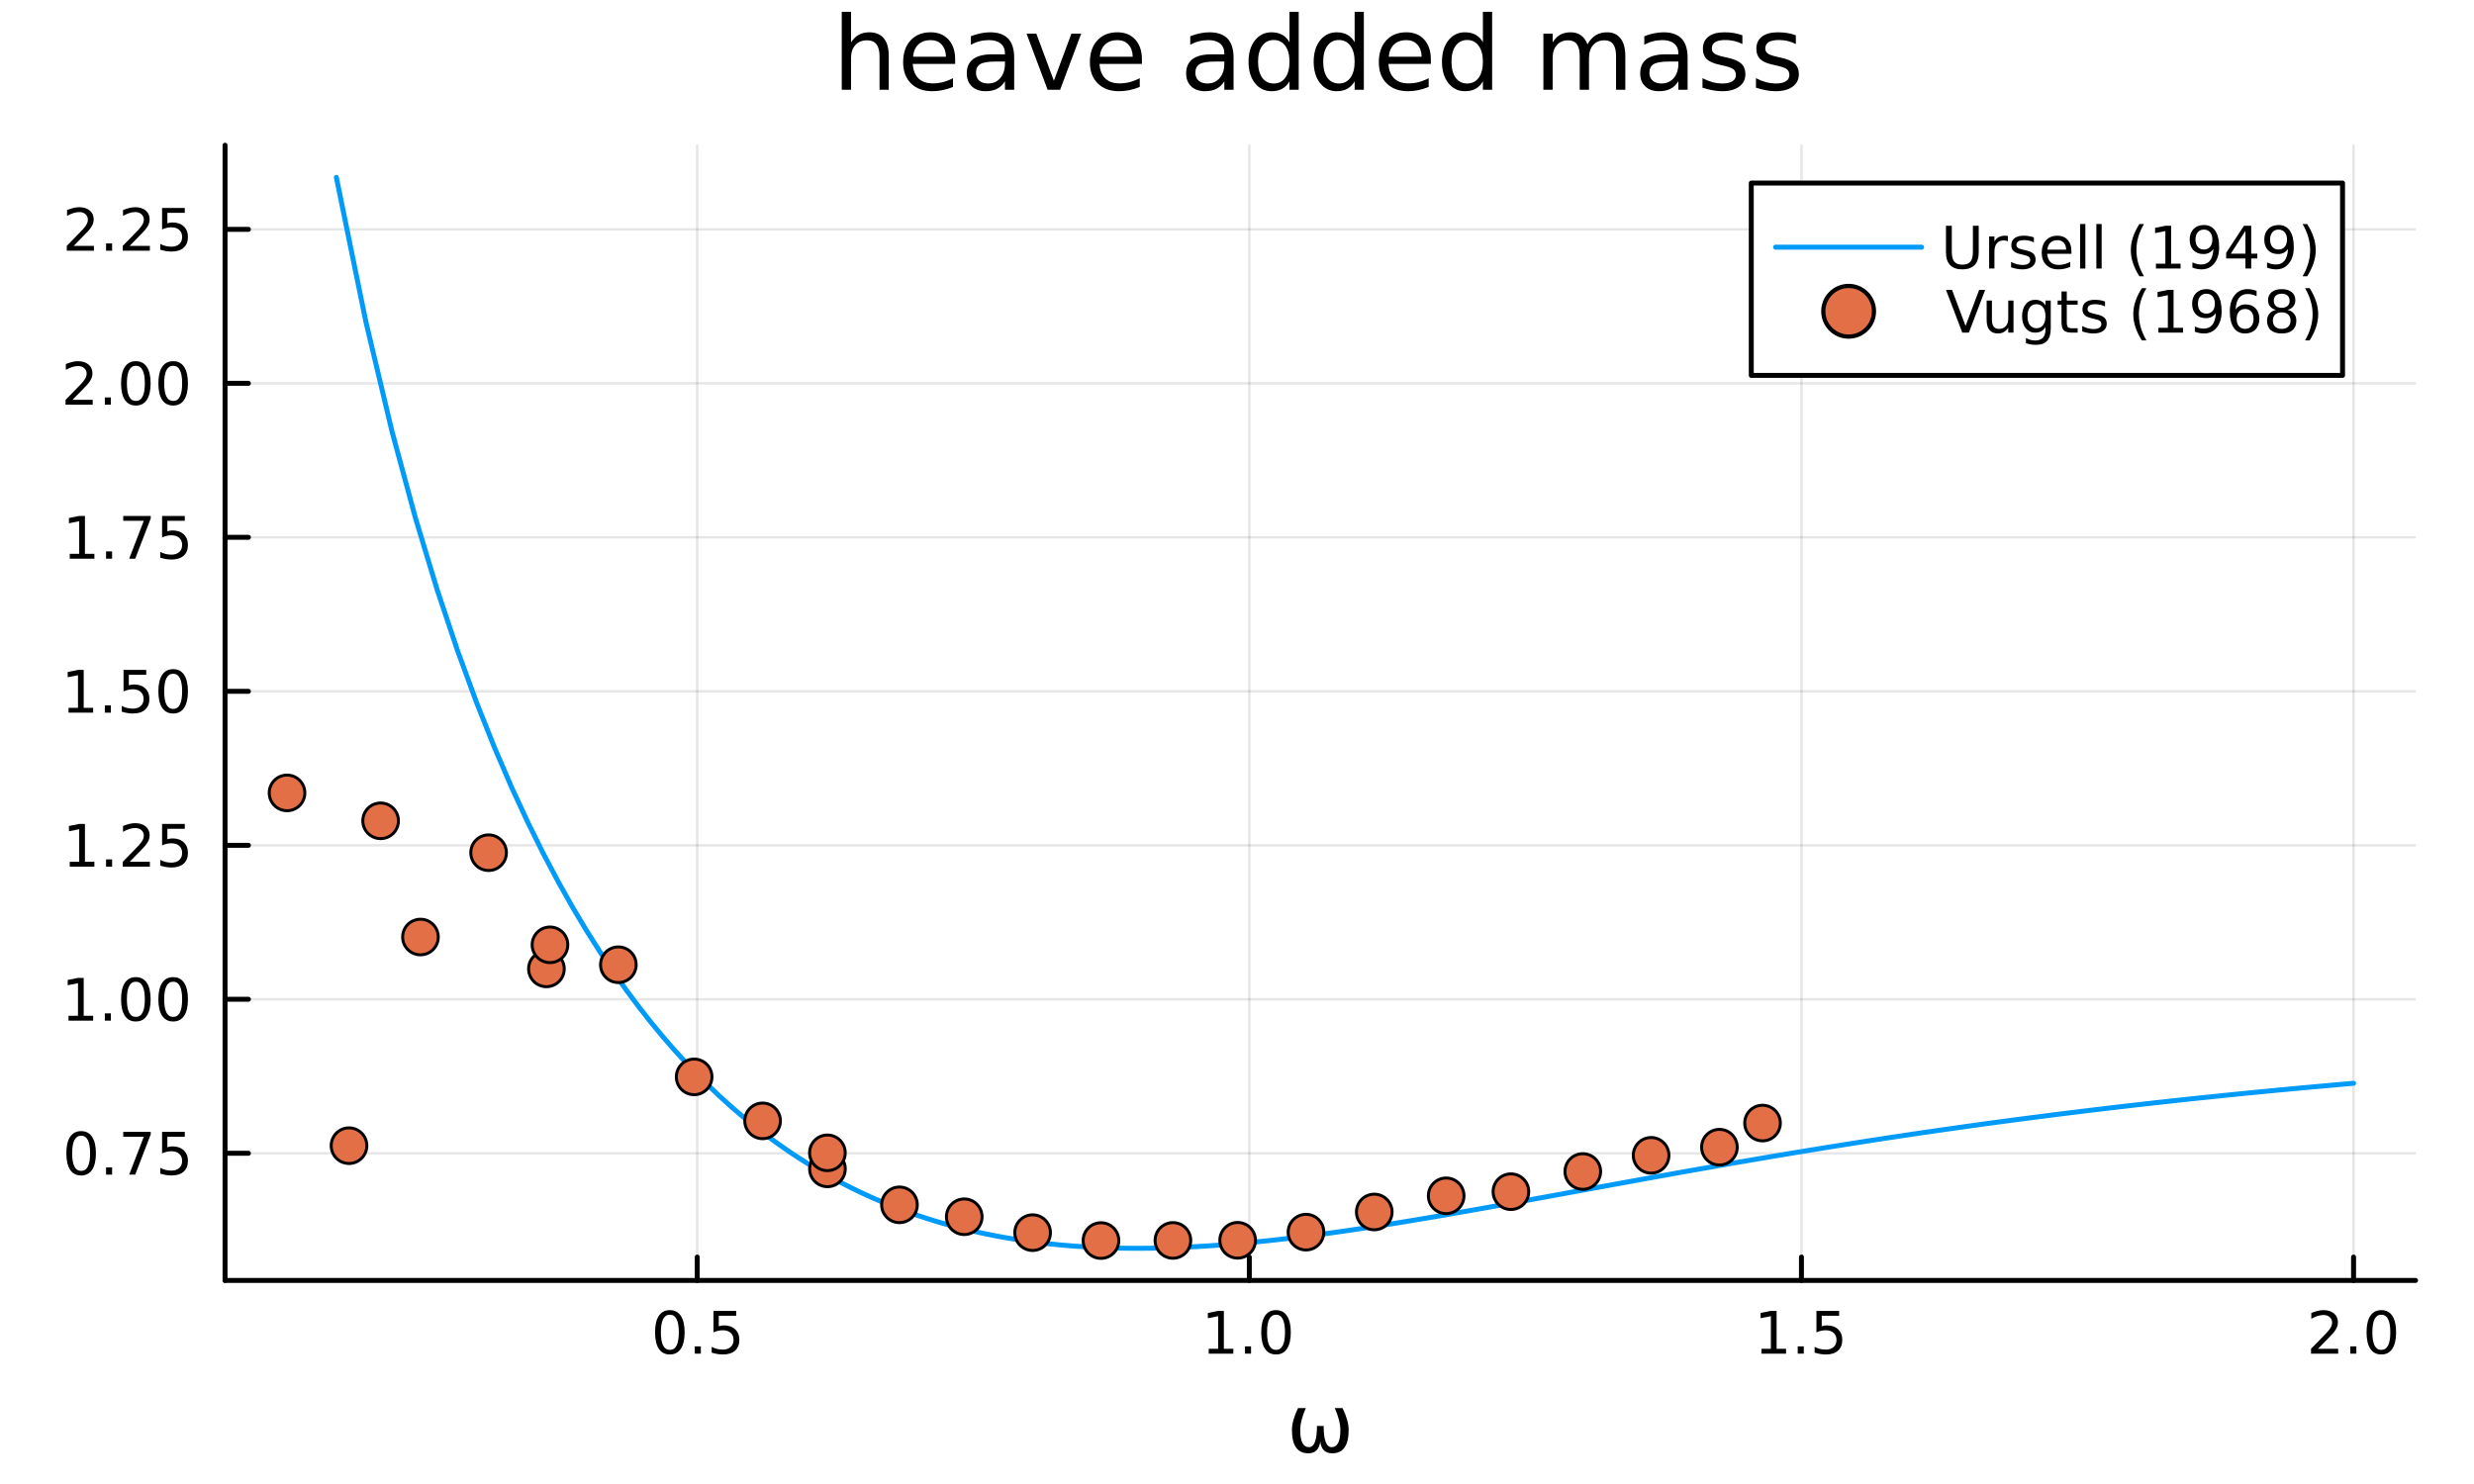 <?xml version="1.0" encoding="utf-8"?>
<svg xmlns="http://www.w3.org/2000/svg" xmlns:xlink="http://www.w3.org/1999/xlink" width="500" height="300" viewBox="0 0 2000 1200">
<rect x="0" y="0" width="2000" height="1200" fill="#333333" stroke="none"/>
<defs>
  <clipPath id="clip650">
    <rect x="0" y="0" width="2000" height="1200"/>
  </clipPath>
</defs>
<path clip-path="url(#clip650)" d="M0 1200 L2000 1200 L2000 0 L0 0  Z" fill="#ffffff" fill-rule="evenodd" fill-opacity="1"/>
<defs>
  <clipPath id="clip651">
    <rect x="400" y="0" width="1401" height="1200"/>
  </clipPath>
</defs>
<path clip-path="url(#clip650)" d="M181.927 1035.39 L1952.76 1035.39 L1952.76 117.424 L181.927 117.424  Z" fill="#ffffff" fill-rule="evenodd" fill-opacity="1"/>
<defs>
  <clipPath id="clip652">
    <rect x="181" y="117" width="1772" height="919"/>
  </clipPath>
</defs>
<polyline clip-path="url(#clip652)" style="stroke:#000000; stroke-linecap:round; stroke-linejoin:round; stroke-width:2; stroke-opacity:0.1; fill:none" points="563.625,1035.39 563.625,117.424 "/>
<polyline clip-path="url(#clip652)" style="stroke:#000000; stroke-linecap:round; stroke-linejoin:round; stroke-width:2; stroke-opacity:0.1; fill:none" points="1009.96,1035.39 1009.96,117.424 "/>
<polyline clip-path="url(#clip652)" style="stroke:#000000; stroke-linecap:round; stroke-linejoin:round; stroke-width:2; stroke-opacity:0.1; fill:none" points="1456.3,1035.39 1456.3,117.424 "/>
<polyline clip-path="url(#clip652)" style="stroke:#000000; stroke-linecap:round; stroke-linejoin:round; stroke-width:2; stroke-opacity:0.1; fill:none" points="1902.64,1035.39 1902.64,117.424 "/>
<polyline clip-path="url(#clip652)" style="stroke:#000000; stroke-linecap:round; stroke-linejoin:round; stroke-width:2; stroke-opacity:0.1; fill:none" points="181.927,932.559 1952.76,932.559 "/>
<polyline clip-path="url(#clip652)" style="stroke:#000000; stroke-linecap:round; stroke-linejoin:round; stroke-width:2; stroke-opacity:0.1; fill:none" points="181.927,808.042 1952.76,808.042 "/>
<polyline clip-path="url(#clip652)" style="stroke:#000000; stroke-linecap:round; stroke-linejoin:round; stroke-width:2; stroke-opacity:0.1; fill:none" points="181.927,683.524 1952.76,683.524 "/>
<polyline clip-path="url(#clip652)" style="stroke:#000000; stroke-linecap:round; stroke-linejoin:round; stroke-width:2; stroke-opacity:0.1; fill:none" points="181.927,559.007 1952.76,559.007 "/>
<polyline clip-path="url(#clip652)" style="stroke:#000000; stroke-linecap:round; stroke-linejoin:round; stroke-width:2; stroke-opacity:0.1; fill:none" points="181.927,434.49 1952.76,434.49 "/>
<polyline clip-path="url(#clip652)" style="stroke:#000000; stroke-linecap:round; stroke-linejoin:round; stroke-width:2; stroke-opacity:0.1; fill:none" points="181.927,309.972 1952.76,309.972 "/>
<polyline clip-path="url(#clip652)" style="stroke:#000000; stroke-linecap:round; stroke-linejoin:round; stroke-width:2; stroke-opacity:0.1; fill:none" points="181.927,185.455 1952.76,185.455 "/>
<polyline clip-path="url(#clip650)" style="stroke:#000000; stroke-linecap:round; stroke-linejoin:round; stroke-width:4; stroke-opacity:1; fill:none" points="181.927,1035.39 1952.76,1035.39 "/>
<polyline clip-path="url(#clip650)" style="stroke:#000000; stroke-linecap:round; stroke-linejoin:round; stroke-width:4; stroke-opacity:1; fill:none" points="563.625,1035.39 563.625,1016.49 "/>
<polyline clip-path="url(#clip650)" style="stroke:#000000; stroke-linecap:round; stroke-linejoin:round; stroke-width:4; stroke-opacity:1; fill:none" points="1009.96,1035.39 1009.96,1016.49 "/>
<polyline clip-path="url(#clip650)" style="stroke:#000000; stroke-linecap:round; stroke-linejoin:round; stroke-width:4; stroke-opacity:1; fill:none" points="1456.3,1035.39 1456.3,1016.49 "/>
<polyline clip-path="url(#clip650)" style="stroke:#000000; stroke-linecap:round; stroke-linejoin:round; stroke-width:4; stroke-opacity:1; fill:none" points="1902.64,1035.39 1902.64,1016.49 "/>
<path clip-path="url(#clip650)" d="M541.508 1063.11 Q537.896 1063.11 536.068 1066.67 Q534.262 1070.21 534.262 1077.34 Q534.262 1084.45 536.068 1088.01 Q537.896 1091.56 541.508 1091.56 Q545.142 1091.56 546.947 1088.01 Q548.776 1084.45 548.776 1077.34 Q548.776 1070.21 546.947 1066.67 Q545.142 1063.11 541.508 1063.11 M541.508 1059.4 Q547.318 1059.4 550.373 1064.01 Q553.452 1068.59 553.452 1077.34 Q553.452 1086.07 550.373 1090.68 Q547.318 1095.26 541.508 1095.26 Q535.697 1095.26 532.619 1090.68 Q529.563 1086.07 529.563 1077.34 Q529.563 1068.59 532.619 1064.01 Q535.697 1059.4 541.508 1059.4 Z" fill="#000000" fill-rule="nonzero" fill-opacity="1" /><path clip-path="url(#clip650)" d="M561.669 1088.71 L566.554 1088.71 L566.554 1094.59 L561.669 1094.59 L561.669 1088.71 Z" fill="#000000" fill-rule="nonzero" fill-opacity="1" /><path clip-path="url(#clip650)" d="M576.785 1060.03 L595.142 1060.03 L595.142 1063.96 L581.068 1063.96 L581.068 1072.44 Q582.086 1072.09 583.105 1071.93 Q584.123 1071.74 585.142 1071.74 Q590.929 1071.74 594.308 1074.91 Q597.688 1078.08 597.688 1083.5 Q597.688 1089.08 594.216 1092.18 Q590.743 1095.26 584.424 1095.26 Q582.248 1095.26 579.98 1094.89 Q577.734 1094.52 575.327 1093.78 L575.327 1089.08 Q577.41 1090.21 579.632 1090.77 Q581.855 1091.32 584.331 1091.32 Q588.336 1091.32 590.674 1089.22 Q593.012 1087.11 593.012 1083.5 Q593.012 1079.89 590.674 1077.78 Q588.336 1075.68 584.331 1075.68 Q582.456 1075.68 580.581 1076.09 Q578.73 1076.51 576.785 1077.39 L576.785 1060.03 Z" fill="#000000" fill-rule="nonzero" fill-opacity="1" /><path clip-path="url(#clip650)" d="M977.116 1090.65 L984.755 1090.65 L984.755 1064.29 L976.445 1065.95 L976.445 1061.69 L984.709 1060.03 L989.384 1060.03 L989.384 1090.65 L997.023 1090.65 L997.023 1094.59 L977.116 1094.59 L977.116 1090.65 Z" fill="#000000" fill-rule="nonzero" fill-opacity="1" /><path clip-path="url(#clip650)" d="M1006.47 1088.71 L1011.35 1088.71 L1011.35 1094.59 L1006.47 1094.59 L1006.47 1088.71 Z" fill="#000000" fill-rule="nonzero" fill-opacity="1" /><path clip-path="url(#clip650)" d="M1031.54 1063.11 Q1027.93 1063.11 1026.1 1066.67 Q1024.29 1070.21 1024.29 1077.34 Q1024.29 1084.45 1026.1 1088.01 Q1027.93 1091.56 1031.54 1091.56 Q1035.17 1091.56 1036.98 1088.01 Q1038.81 1084.45 1038.81 1077.34 Q1038.81 1070.21 1036.98 1066.67 Q1035.17 1063.11 1031.54 1063.11 M1031.54 1059.4 Q1037.35 1059.4 1040.4 1064.01 Q1043.48 1068.59 1043.48 1077.34 Q1043.48 1086.07 1040.4 1090.68 Q1037.35 1095.26 1031.54 1095.26 Q1025.73 1095.26 1022.65 1090.68 Q1019.59 1086.07 1019.59 1077.34 Q1019.59 1068.59 1022.65 1064.01 Q1025.73 1059.4 1031.54 1059.4 Z" fill="#000000" fill-rule="nonzero" fill-opacity="1" /><path clip-path="url(#clip650)" d="M1423.95 1090.65 L1431.59 1090.65 L1431.59 1064.29 L1423.28 1065.95 L1423.28 1061.69 L1431.54 1060.03 L1436.22 1060.03 L1436.22 1090.65 L1443.86 1090.65 L1443.86 1094.59 L1423.95 1094.59 L1423.95 1090.65 Z" fill="#000000" fill-rule="nonzero" fill-opacity="1" /><path clip-path="url(#clip650)" d="M1453.3 1088.71 L1458.19 1088.71 L1458.19 1094.59 L1453.3 1094.59 L1453.3 1088.71 Z" fill="#000000" fill-rule="nonzero" fill-opacity="1" /><path clip-path="url(#clip650)" d="M1468.42 1060.03 L1486.77 1060.03 L1486.77 1063.96 L1472.7 1063.96 L1472.7 1072.44 Q1473.72 1072.09 1474.74 1071.93 Q1475.76 1071.74 1476.77 1071.74 Q1482.56 1071.74 1485.94 1074.91 Q1489.32 1078.08 1489.32 1083.5 Q1489.32 1089.08 1485.85 1092.18 Q1482.38 1095.26 1476.06 1095.26 Q1473.88 1095.26 1471.61 1094.89 Q1469.37 1094.52 1466.96 1093.78 L1466.96 1089.08 Q1469.04 1090.21 1471.27 1090.77 Q1473.49 1091.32 1475.96 1091.32 Q1479.97 1091.32 1482.31 1089.22 Q1484.65 1087.11 1484.65 1083.5 Q1484.65 1079.89 1482.31 1077.78 Q1479.97 1075.68 1475.96 1075.68 Q1474.09 1075.68 1472.21 1076.09 Q1470.36 1076.51 1468.42 1077.39 L1468.42 1060.03 Z" fill="#000000" fill-rule="nonzero" fill-opacity="1" /><path clip-path="url(#clip650)" d="M1873.88 1090.65 L1890.2 1090.65 L1890.2 1094.59 L1868.25 1094.59 L1868.25 1090.65 Q1870.91 1087.9 1875.5 1083.27 Q1880.1 1078.62 1881.28 1077.27 Q1883.53 1074.75 1884.41 1073.01 Q1885.31 1071.25 1885.31 1069.56 Q1885.31 1066.81 1883.37 1065.07 Q1881.45 1063.34 1878.34 1063.34 Q1876.15 1063.34 1873.69 1064.1 Q1871.26 1064.87 1868.48 1066.42 L1868.48 1061.69 Q1871.31 1060.56 1873.76 1059.98 Q1876.21 1059.4 1878.25 1059.4 Q1883.62 1059.4 1886.82 1062.09 Q1890.01 1064.77 1890.01 1069.26 Q1890.01 1071.39 1889.2 1073.31 Q1888.41 1075.21 1886.31 1077.81 Q1885.73 1078.48 1882.63 1081.69 Q1879.52 1084.89 1873.88 1090.65 Z" fill="#000000" fill-rule="nonzero" fill-opacity="1" /><path clip-path="url(#clip650)" d="M1900.01 1088.71 L1904.9 1088.71 L1904.9 1094.59 L1900.01 1094.59 L1900.01 1088.71 Z" fill="#000000" fill-rule="nonzero" fill-opacity="1" /><path clip-path="url(#clip650)" d="M1925.08 1063.11 Q1921.47 1063.11 1919.64 1066.67 Q1917.83 1070.21 1917.83 1077.34 Q1917.83 1084.45 1919.64 1088.01 Q1921.47 1091.56 1925.08 1091.56 Q1928.71 1091.56 1930.52 1088.01 Q1932.35 1084.45 1932.35 1077.34 Q1932.35 1070.21 1930.52 1066.67 Q1928.71 1063.11 1925.08 1063.11 M1925.08 1059.4 Q1930.89 1059.4 1933.95 1064.01 Q1937.02 1068.59 1937.02 1077.34 Q1937.02 1086.07 1933.95 1090.68 Q1930.89 1095.26 1925.08 1095.26 Q1919.27 1095.26 1916.19 1090.68 Q1913.14 1086.07 1913.14 1077.34 Q1913.14 1068.59 1916.19 1064.01 Q1919.27 1059.4 1925.08 1059.4 Z" fill="#000000" fill-rule="nonzero" fill-opacity="1" /><path clip-path="url(#clip650)" d="M1057.63 1175.17 Q1044.42 1175.17 1044.42 1156.27 Q1044.42 1148.79 1049.36 1138.6 L1055.66 1138.6 Q1051.11 1148.79 1051.11 1156.43 Q1051.11 1170.21 1058.17 1170.21 Q1064.64 1170.21 1064.64 1153.09 L1070.05 1153.09 Q1070.05 1170.21 1076.51 1170.21 Q1083.57 1170.21 1083.57 1156.43 Q1083.57 1148.79 1079.02 1138.6 L1085.32 1138.6 Q1090.26 1148.79 1090.26 1156.27 Q1090.26 1175.17 1077.05 1175.17 Q1068.39 1175.17 1067.34 1165.66 Q1066.04 1175.17 1057.63 1175.17 Z" fill="#000000" fill-rule="nonzero" fill-opacity="1" /><polyline clip-path="url(#clip650)" style="stroke:#000000; stroke-linecap:round; stroke-linejoin:round; stroke-width:4; stroke-opacity:1; fill:none" points="181.927,1035.39 181.927,117.424 "/>
<polyline clip-path="url(#clip650)" style="stroke:#000000; stroke-linecap:round; stroke-linejoin:round; stroke-width:4; stroke-opacity:1; fill:none" points="181.927,932.559 200.824,932.559 "/>
<polyline clip-path="url(#clip650)" style="stroke:#000000; stroke-linecap:round; stroke-linejoin:round; stroke-width:4; stroke-opacity:1; fill:none" points="181.927,808.042 200.824,808.042 "/>
<polyline clip-path="url(#clip650)" style="stroke:#000000; stroke-linecap:round; stroke-linejoin:round; stroke-width:4; stroke-opacity:1; fill:none" points="181.927,683.524 200.824,683.524 "/>
<polyline clip-path="url(#clip650)" style="stroke:#000000; stroke-linecap:round; stroke-linejoin:round; stroke-width:4; stroke-opacity:1; fill:none" points="181.927,559.007 200.824,559.007 "/>
<polyline clip-path="url(#clip650)" style="stroke:#000000; stroke-linecap:round; stroke-linejoin:round; stroke-width:4; stroke-opacity:1; fill:none" points="181.927,434.49 200.824,434.49 "/>
<polyline clip-path="url(#clip650)" style="stroke:#000000; stroke-linecap:round; stroke-linejoin:round; stroke-width:4; stroke-opacity:1; fill:none" points="181.927,309.972 200.824,309.972 "/>
<polyline clip-path="url(#clip650)" style="stroke:#000000; stroke-linecap:round; stroke-linejoin:round; stroke-width:4; stroke-opacity:1; fill:none" points="181.927,185.455 200.824,185.455 "/>
<path clip-path="url(#clip650)" d="M65.585 918.358 Q61.974 918.358 60.145 921.923 Q58.339 925.464 58.339 932.594 Q58.339 939.7 60.145 943.265 Q61.974 946.807 65.585 946.807 Q69.219 946.807 71.024 943.265 Q72.853 939.7 72.853 932.594 Q72.853 925.464 71.024 921.923 Q69.219 918.358 65.585 918.358 M65.585 914.654 Q71.395 914.654 74.45 919.261 Q77.529 923.844 77.529 932.594 Q77.529 941.321 74.45 945.927 Q71.395 950.511 65.585 950.511 Q59.775 950.511 56.696 945.927 Q53.64 941.321 53.64 932.594 Q53.64 923.844 56.696 919.261 Q59.775 914.654 65.585 914.654 Z" fill="#000000" fill-rule="nonzero" fill-opacity="1" /><path clip-path="url(#clip650)" d="M85.747 943.96 L90.631 943.96 L90.631 949.839 L85.747 949.839 L85.747 943.96 Z" fill="#000000" fill-rule="nonzero" fill-opacity="1" /><path clip-path="url(#clip650)" d="M99.635 915.279 L121.857 915.279 L121.857 917.27 L109.311 949.839 L104.427 949.839 L116.233 919.214 L99.635 919.214 L99.635 915.279 Z" fill="#000000" fill-rule="nonzero" fill-opacity="1" /><path clip-path="url(#clip650)" d="M131.024 915.279 L149.38 915.279 L149.38 919.214 L135.306 919.214 L135.306 927.687 Q136.325 927.339 137.344 927.177 Q138.362 926.992 139.381 926.992 Q145.168 926.992 148.547 930.163 Q151.927 933.335 151.927 938.751 Q151.927 944.33 148.455 947.432 Q144.982 950.511 138.663 950.511 Q136.487 950.511 134.219 950.14 Q131.973 949.77 129.566 949.029 L129.566 944.33 Q131.649 945.464 133.871 946.02 Q136.094 946.575 138.57 946.575 Q142.575 946.575 144.913 944.469 Q147.251 942.362 147.251 938.751 Q147.251 935.14 144.913 933.034 Q142.575 930.927 138.57 930.927 Q136.695 930.927 134.82 931.344 Q132.969 931.761 131.024 932.64 L131.024 915.279 Z" fill="#000000" fill-rule="nonzero" fill-opacity="1" /><path clip-path="url(#clip650)" d="M55.4 821.387 L63.038 821.387 L63.038 795.021 L54.728 796.688 L54.728 792.428 L62.992 790.762 L67.668 790.762 L67.668 821.387 L75.307 821.387 L75.307 825.322 L55.4 825.322 L55.4 821.387 Z" fill="#000000" fill-rule="nonzero" fill-opacity="1" /><path clip-path="url(#clip650)" d="M84.751 819.442 L89.635 819.442 L89.635 825.322 L84.751 825.322 L84.751 819.442 Z" fill="#000000" fill-rule="nonzero" fill-opacity="1" /><path clip-path="url(#clip650)" d="M109.821 793.841 Q106.209 793.841 104.381 797.405 Q102.575 800.947 102.575 808.077 Q102.575 815.183 104.381 818.748 Q106.209 822.289 109.821 822.289 Q113.455 822.289 115.26 818.748 Q117.089 815.183 117.089 808.077 Q117.089 800.947 115.26 797.405 Q113.455 793.841 109.821 793.841 M109.821 790.137 Q115.631 790.137 118.686 794.743 Q121.765 799.327 121.765 808.077 Q121.765 816.803 118.686 821.41 Q115.631 825.993 109.821 825.993 Q104.01 825.993 100.932 821.41 Q97.876 816.803 97.876 808.077 Q97.876 799.327 100.932 794.743 Q104.01 790.137 109.821 790.137 Z" fill="#000000" fill-rule="nonzero" fill-opacity="1" /><path clip-path="url(#clip650)" d="M139.982 793.841 Q136.371 793.841 134.543 797.405 Q132.737 800.947 132.737 808.077 Q132.737 815.183 134.543 818.748 Q136.371 822.289 139.982 822.289 Q143.617 822.289 145.422 818.748 Q147.251 815.183 147.251 808.077 Q147.251 800.947 145.422 797.405 Q143.617 793.841 139.982 793.841 M139.982 790.137 Q145.793 790.137 148.848 794.743 Q151.927 799.327 151.927 808.077 Q151.927 816.803 148.848 821.41 Q145.793 825.993 139.982 825.993 Q134.172 825.993 131.094 821.41 Q128.038 816.803 128.038 808.077 Q128.038 799.327 131.094 794.743 Q134.172 790.137 139.982 790.137 Z" fill="#000000" fill-rule="nonzero" fill-opacity="1" /><path clip-path="url(#clip650)" d="M56.395 696.869 L64.034 696.869 L64.034 670.504 L55.724 672.17 L55.724 667.911 L63.987 666.244 L68.663 666.244 L68.663 696.869 L76.302 696.869 L76.302 700.804 L56.395 700.804 L56.395 696.869 Z" fill="#000000" fill-rule="nonzero" fill-opacity="1" /><path clip-path="url(#clip650)" d="M85.747 694.925 L90.631 694.925 L90.631 700.804 L85.747 700.804 L85.747 694.925 Z" fill="#000000" fill-rule="nonzero" fill-opacity="1" /><path clip-path="url(#clip650)" d="M104.844 696.869 L121.163 696.869 L121.163 700.804 L99.219 700.804 L99.219 696.869 Q101.881 694.115 106.464 689.485 Q111.071 684.832 112.251 683.49 Q114.496 680.967 115.376 679.23 Q116.279 677.471 116.279 675.781 Q116.279 673.027 114.334 671.291 Q112.413 669.555 109.311 669.555 Q107.112 669.555 104.659 670.319 Q102.228 671.082 99.45 672.633 L99.45 667.911 Q102.274 666.777 104.728 666.198 Q107.182 665.619 109.219 665.619 Q114.589 665.619 117.783 668.305 Q120.978 670.99 120.978 675.481 Q120.978 677.61 120.168 679.531 Q119.381 681.43 117.274 684.022 Q116.695 684.693 113.594 687.911 Q110.492 691.105 104.844 696.869 Z" fill="#000000" fill-rule="nonzero" fill-opacity="1" /><path clip-path="url(#clip650)" d="M131.024 666.244 L149.38 666.244 L149.38 670.18 L135.306 670.18 L135.306 678.652 Q136.325 678.305 137.344 678.143 Q138.362 677.957 139.381 677.957 Q145.168 677.957 148.547 681.129 Q151.927 684.3 151.927 689.717 Q151.927 695.295 148.455 698.397 Q144.982 701.476 138.663 701.476 Q136.487 701.476 134.219 701.105 Q131.973 700.735 129.566 699.994 L129.566 695.295 Q131.649 696.429 133.871 696.985 Q136.094 697.541 138.57 697.541 Q142.575 697.541 144.913 695.434 Q147.251 693.328 147.251 689.717 Q147.251 686.105 144.913 683.999 Q142.575 681.893 138.57 681.893 Q136.695 681.893 134.82 682.309 Q132.969 682.726 131.024 683.605 L131.024 666.244 Z" fill="#000000" fill-rule="nonzero" fill-opacity="1" /><path clip-path="url(#clip650)" d="M55.4 572.352 L63.038 572.352 L63.038 545.986 L54.728 547.653 L54.728 543.394 L62.992 541.727 L67.668 541.727 L67.668 572.352 L75.307 572.352 L75.307 576.287 L55.4 576.287 L55.4 572.352 Z" fill="#000000" fill-rule="nonzero" fill-opacity="1" /><path clip-path="url(#clip650)" d="M84.751 570.407 L89.635 570.407 L89.635 576.287 L84.751 576.287 L84.751 570.407 Z" fill="#000000" fill-rule="nonzero" fill-opacity="1" /><path clip-path="url(#clip650)" d="M99.867 541.727 L118.223 541.727 L118.223 545.662 L104.149 545.662 L104.149 554.134 Q105.168 553.787 106.186 553.625 Q107.205 553.44 108.223 553.44 Q114.01 553.44 117.39 556.611 Q120.77 559.783 120.77 565.199 Q120.77 570.778 117.297 573.88 Q113.825 576.958 107.506 576.958 Q105.33 576.958 103.061 576.588 Q100.816 576.218 98.409 575.477 L98.409 570.778 Q100.492 571.912 102.714 572.468 Q104.936 573.023 107.413 573.023 Q111.418 573.023 113.756 570.917 Q116.094 568.81 116.094 565.199 Q116.094 561.588 113.756 559.482 Q111.418 557.375 107.413 557.375 Q105.538 557.375 103.663 557.792 Q101.811 558.208 99.867 559.088 L99.867 541.727 Z" fill="#000000" fill-rule="nonzero" fill-opacity="1" /><path clip-path="url(#clip650)" d="M139.982 544.806 Q136.371 544.806 134.543 548.371 Q132.737 551.912 132.737 559.042 Q132.737 566.148 134.543 569.713 Q136.371 573.255 139.982 573.255 Q143.617 573.255 145.422 569.713 Q147.251 566.148 147.251 559.042 Q147.251 551.912 145.422 548.371 Q143.617 544.806 139.982 544.806 M139.982 541.102 Q145.793 541.102 148.848 545.709 Q151.927 550.292 151.927 559.042 Q151.927 567.769 148.848 572.375 Q145.793 576.958 139.982 576.958 Q134.172 576.958 131.094 572.375 Q128.038 567.769 128.038 559.042 Q128.038 550.292 131.094 545.709 Q134.172 541.102 139.982 541.102 Z" fill="#000000" fill-rule="nonzero" fill-opacity="1" /><path clip-path="url(#clip650)" d="M56.395 447.835 L64.034 447.835 L64.034 421.469 L55.724 423.136 L55.724 418.876 L63.987 417.21 L68.663 417.21 L68.663 447.835 L76.302 447.835 L76.302 451.77 L56.395 451.77 L56.395 447.835 Z" fill="#000000" fill-rule="nonzero" fill-opacity="1" /><path clip-path="url(#clip650)" d="M85.747 445.89 L90.631 445.89 L90.631 451.77 L85.747 451.77 L85.747 445.89 Z" fill="#000000" fill-rule="nonzero" fill-opacity="1" /><path clip-path="url(#clip650)" d="M99.635 417.21 L121.857 417.21 L121.857 419.2 L109.311 451.77 L104.427 451.77 L116.233 421.145 L99.635 421.145 L99.635 417.21 Z" fill="#000000" fill-rule="nonzero" fill-opacity="1" /><path clip-path="url(#clip650)" d="M131.024 417.21 L149.38 417.21 L149.38 421.145 L135.306 421.145 L135.306 429.617 Q136.325 429.27 137.344 429.108 Q138.362 428.923 139.381 428.923 Q145.168 428.923 148.547 432.094 Q151.927 435.265 151.927 440.682 Q151.927 446.26 148.455 449.362 Q144.982 452.441 138.663 452.441 Q136.487 452.441 134.219 452.071 Q131.973 451.7 129.566 450.96 L129.566 446.26 Q131.649 447.395 133.871 447.95 Q136.094 448.506 138.57 448.506 Q142.575 448.506 144.913 446.399 Q147.251 444.293 147.251 440.682 Q147.251 437.071 144.913 434.964 Q142.575 432.858 138.57 432.858 Q136.695 432.858 134.82 433.274 Q132.969 433.691 131.024 434.571 L131.024 417.21 Z" fill="#000000" fill-rule="nonzero" fill-opacity="1" /><path clip-path="url(#clip650)" d="M58.617 323.317 L74.936 323.317 L74.936 327.252 L52.992 327.252 L52.992 323.317 Q55.654 320.563 60.237 315.933 Q64.844 311.28 66.025 309.938 Q68.27 307.414 69.149 305.678 Q70.052 303.919 70.052 302.229 Q70.052 299.475 68.108 297.739 Q66.186 296.002 63.085 296.002 Q60.886 296.002 58.432 296.766 Q56.001 297.53 53.224 299.081 L53.224 294.359 Q56.048 293.225 58.501 292.646 Q60.955 292.067 62.992 292.067 Q68.362 292.067 71.557 294.752 Q74.751 297.438 74.751 301.928 Q74.751 304.058 73.941 305.979 Q73.154 307.877 71.048 310.47 Q70.469 311.141 67.367 314.359 Q64.265 317.553 58.617 323.317 Z" fill="#000000" fill-rule="nonzero" fill-opacity="1" /><path clip-path="url(#clip650)" d="M84.751 321.373 L89.635 321.373 L89.635 327.252 L84.751 327.252 L84.751 321.373 Z" fill="#000000" fill-rule="nonzero" fill-opacity="1" /><path clip-path="url(#clip650)" d="M109.821 295.771 Q106.209 295.771 104.381 299.336 Q102.575 302.877 102.575 310.007 Q102.575 317.113 104.381 320.678 Q106.209 324.22 109.821 324.22 Q113.455 324.22 115.26 320.678 Q117.089 317.113 117.089 310.007 Q117.089 302.877 115.26 299.336 Q113.455 295.771 109.821 295.771 M109.821 292.067 Q115.631 292.067 118.686 296.674 Q121.765 301.257 121.765 310.007 Q121.765 318.734 118.686 323.34 Q115.631 327.924 109.821 327.924 Q104.01 327.924 100.932 323.34 Q97.876 318.734 97.876 310.007 Q97.876 301.257 100.932 296.674 Q104.01 292.067 109.821 292.067 Z" fill="#000000" fill-rule="nonzero" fill-opacity="1" /><path clip-path="url(#clip650)" d="M139.982 295.771 Q136.371 295.771 134.543 299.336 Q132.737 302.877 132.737 310.007 Q132.737 317.113 134.543 320.678 Q136.371 324.22 139.982 324.22 Q143.617 324.22 145.422 320.678 Q147.251 317.113 147.251 310.007 Q147.251 302.877 145.422 299.336 Q143.617 295.771 139.982 295.771 M139.982 292.067 Q145.793 292.067 148.848 296.674 Q151.927 301.257 151.927 310.007 Q151.927 318.734 148.848 323.34 Q145.793 327.924 139.982 327.924 Q134.172 327.924 131.094 323.34 Q128.038 318.734 128.038 310.007 Q128.038 301.257 131.094 296.674 Q134.172 292.067 139.982 292.067 Z" fill="#000000" fill-rule="nonzero" fill-opacity="1" /><path clip-path="url(#clip650)" d="M59.612 198.8 L75.932 198.8 L75.932 202.735 L53.987 202.735 L53.987 198.8 Q56.65 196.045 61.233 191.416 Q65.839 186.763 67.02 185.42 Q69.265 182.897 70.145 181.161 Q71.048 179.402 71.048 177.712 Q71.048 174.957 69.103 173.221 Q67.182 171.485 64.08 171.485 Q61.881 171.485 59.427 172.249 Q56.997 173.013 54.219 174.564 L54.219 169.842 Q57.043 168.707 59.497 168.129 Q61.95 167.55 63.987 167.55 Q69.358 167.55 72.552 170.235 Q75.747 172.92 75.747 177.411 Q75.747 179.541 74.936 181.462 Q74.149 183.36 72.043 185.953 Q71.464 186.624 68.362 189.841 Q65.261 193.036 59.612 198.8 Z" fill="#000000" fill-rule="nonzero" fill-opacity="1" /><path clip-path="url(#clip650)" d="M85.747 196.855 L90.631 196.855 L90.631 202.735 L85.747 202.735 L85.747 196.855 Z" fill="#000000" fill-rule="nonzero" fill-opacity="1" /><path clip-path="url(#clip650)" d="M104.844 198.8 L121.163 198.8 L121.163 202.735 L99.219 202.735 L99.219 198.8 Q101.881 196.045 106.464 191.416 Q111.071 186.763 112.251 185.42 Q114.496 182.897 115.376 181.161 Q116.279 179.402 116.279 177.712 Q116.279 174.957 114.334 173.221 Q112.413 171.485 109.311 171.485 Q107.112 171.485 104.659 172.249 Q102.228 173.013 99.45 174.564 L99.45 169.842 Q102.274 168.707 104.728 168.129 Q107.182 167.55 109.219 167.55 Q114.589 167.55 117.783 170.235 Q120.978 172.92 120.978 177.411 Q120.978 179.541 120.168 181.462 Q119.381 183.36 117.274 185.953 Q116.695 186.624 113.594 189.841 Q110.492 193.036 104.844 198.8 Z" fill="#000000" fill-rule="nonzero" fill-opacity="1" /><path clip-path="url(#clip650)" d="M131.024 168.175 L149.38 168.175 L149.38 172.11 L135.306 172.11 L135.306 180.582 Q136.325 180.235 137.344 180.073 Q138.362 179.888 139.381 179.888 Q145.168 179.888 148.547 183.059 Q151.927 186.23 151.927 191.647 Q151.927 197.226 148.455 200.328 Q144.982 203.406 138.663 203.406 Q136.487 203.406 134.219 203.036 Q131.973 202.665 129.566 201.925 L129.566 197.226 Q131.649 198.36 133.871 198.916 Q136.094 199.471 138.57 199.471 Q142.575 199.471 144.913 197.365 Q147.251 195.258 147.251 191.647 Q147.251 188.036 144.913 185.929 Q142.575 183.823 138.57 183.823 Q136.695 183.823 134.82 184.24 Q132.969 184.656 131.024 185.536 L131.024 168.175 Z" fill="#000000" fill-rule="nonzero" fill-opacity="1" /><path clip-path="url(#clip650)" d="M718.477 45.192 L718.477 72.576 L711.024 72.576 L711.024 45.435 Q711.024 38.994 708.512 35.794 Q706.001 32.594 700.978 32.594 Q694.942 32.594 691.458 36.442 Q687.974 40.29 687.974 46.934 L687.974 72.576 L680.48 72.576 L680.48 9.544 L687.974 9.544 L687.974 34.254 Q690.648 30.163 694.253 28.138 Q697.899 26.112 702.638 26.112 Q710.457 26.112 714.467 30.973 Q718.477 35.794 718.477 45.192 Z" fill="#000000" fill-rule="nonzero" fill-opacity="1" /><path clip-path="url(#clip650)" d="M772.152 48.028 L772.152 51.673 L737.881 51.673 Q738.367 59.37 742.499 63.421 Q746.672 67.431 754.085 67.431 Q758.379 67.431 762.389 66.378 Q766.44 65.325 770.41 63.218 L770.41 70.267 Q766.4 71.968 762.187 72.86 Q757.974 73.751 753.639 73.751 Q742.783 73.751 736.423 67.431 Q730.104 61.112 730.104 50.337 Q730.104 39.197 736.099 32.675 Q742.135 26.112 752.343 26.112 Q761.498 26.112 766.805 32.026 Q772.152 37.9 772.152 48.028 M764.698 45.84 Q764.617 39.723 761.255 36.077 Q757.933 32.431 752.424 32.431 Q746.186 32.431 742.418 35.956 Q738.691 39.48 738.124 45.88 L764.698 45.84 Z" fill="#000000" fill-rule="nonzero" fill-opacity="1" /><path clip-path="url(#clip650)" d="M805.005 49.769 Q795.971 49.769 792.487 51.835 Q789.004 53.901 789.004 58.884 Q789.004 62.854 791.596 65.203 Q794.229 67.512 798.726 67.512 Q804.924 67.512 808.651 63.137 Q812.418 58.722 812.418 51.43 L812.418 49.769 L805.005 49.769 M819.872 46.691 L819.872 72.576 L812.418 72.576 L812.418 65.689 Q809.866 69.821 806.058 71.806 Q802.25 73.751 796.741 73.751 Q789.773 73.751 785.641 69.862 Q781.55 65.933 781.55 59.37 Q781.55 51.714 786.654 47.825 Q791.799 43.936 801.967 43.936 L812.418 43.936 L812.418 43.207 Q812.418 38.062 809.015 35.267 Q805.653 32.431 799.536 32.431 Q795.647 32.431 791.961 33.363 Q788.275 34.295 784.872 36.158 L784.872 29.272 Q788.963 27.692 792.812 26.922 Q796.66 26.112 800.306 26.112 Q810.149 26.112 815.011 31.216 Q819.872 36.32 819.872 46.691 Z" fill="#000000" fill-rule="nonzero" fill-opacity="1" /><path clip-path="url(#clip650)" d="M829.877 27.206 L837.777 27.206 L851.955 65.284 L866.133 27.206 L874.032 27.206 L857.018 72.576 L846.891 72.576 L829.877 27.206 Z" fill="#000000" fill-rule="nonzero" fill-opacity="1" /><path clip-path="url(#clip650)" d="M923.129 48.028 L923.129 51.673 L888.859 51.673 Q889.345 59.37 893.477 63.421 Q897.649 67.431 905.062 67.431 Q909.356 67.431 913.366 66.378 Q917.417 65.325 921.387 63.218 L921.387 70.267 Q917.377 71.968 913.164 72.86 Q908.951 73.751 904.617 73.751 Q893.76 73.751 887.4 67.431 Q881.081 61.112 881.081 50.337 Q881.081 39.197 887.076 32.675 Q893.112 26.112 903.32 26.112 Q912.475 26.112 917.782 32.026 Q923.129 37.9 923.129 48.028 M915.675 45.84 Q915.594 39.723 912.232 36.077 Q908.91 32.431 903.401 32.431 Q897.163 32.431 893.396 35.956 Q889.669 39.48 889.102 45.88 L915.675 45.84 Z" fill="#000000" fill-rule="nonzero" fill-opacity="1" /><path clip-path="url(#clip650)" d="M982.353 49.769 Q973.32 49.769 969.836 51.835 Q966.352 53.901 966.352 58.884 Q966.352 62.854 968.945 65.203 Q971.578 67.512 976.074 67.512 Q982.272 67.512 985.999 63.137 Q989.767 58.722 989.767 51.43 L989.767 49.769 L982.353 49.769 M997.22 46.691 L997.22 72.576 L989.767 72.576 L989.767 65.689 Q987.214 69.821 983.407 71.806 Q979.599 73.751 974.09 73.751 Q967.122 73.751 962.99 69.862 Q958.899 65.933 958.899 59.37 Q958.899 51.714 964.003 47.825 Q969.147 43.936 979.315 43.936 L989.767 43.936 L989.767 43.207 Q989.767 38.062 986.364 35.267 Q983.002 32.431 976.885 32.431 Q972.996 32.431 969.309 33.363 Q965.623 34.295 962.22 36.158 L962.22 29.272 Q966.312 27.692 970.16 26.922 Q974.009 26.112 977.654 26.112 Q987.498 26.112 992.359 31.216 Q997.22 36.32 997.22 46.691 Z" fill="#000000" fill-rule="nonzero" fill-opacity="1" /><path clip-path="url(#clip650)" d="M1042.43 34.092 L1042.43 9.544 L1049.88 9.544 L1049.88 72.576 L1042.43 72.576 L1042.43 65.77 Q1040.08 69.821 1036.47 71.806 Q1032.91 73.751 1027.89 73.751 Q1019.66 73.751 1014.48 67.188 Q1009.33 60.626 1009.33 49.931 Q1009.33 39.237 1014.48 32.675 Q1019.66 26.112 1027.89 26.112 Q1032.91 26.112 1036.47 28.097 Q1040.08 30.041 1042.43 34.092 M1017.03 49.931 Q1017.03 58.155 1020.39 62.854 Q1023.79 67.512 1029.71 67.512 Q1035.62 67.512 1039.03 62.854 Q1042.43 58.155 1042.43 49.931 Q1042.43 41.708 1039.03 37.05 Q1035.62 32.35 1029.71 32.35 Q1023.79 32.35 1020.39 37.05 Q1017.03 41.708 1017.03 49.931 Z" fill="#000000" fill-rule="nonzero" fill-opacity="1" /><path clip-path="url(#clip650)" d="M1095.09 34.092 L1095.09 9.544 L1102.54 9.544 L1102.54 72.576 L1095.09 72.576 L1095.09 65.77 Q1092.74 69.821 1089.14 71.806 Q1085.57 73.751 1080.55 73.751 Q1072.32 73.751 1067.14 67.188 Q1061.99 60.626 1061.99 49.931 Q1061.99 39.237 1067.14 32.675 Q1072.32 26.112 1080.55 26.112 Q1085.57 26.112 1089.14 28.097 Q1092.74 30.041 1095.09 34.092 M1069.69 49.931 Q1069.69 58.155 1073.05 62.854 Q1076.46 67.512 1082.37 67.512 Q1088.28 67.512 1091.69 62.854 Q1095.09 58.155 1095.09 49.931 Q1095.09 41.708 1091.69 37.05 Q1088.28 32.35 1082.37 32.35 Q1076.46 32.35 1073.05 37.05 Q1069.69 41.708 1069.69 49.931 Z" fill="#000000" fill-rule="nonzero" fill-opacity="1" /><path clip-path="url(#clip650)" d="M1156.7 48.028 L1156.7 51.673 L1122.43 51.673 Q1122.92 59.37 1127.05 63.421 Q1131.22 67.431 1138.64 67.431 Q1142.93 67.431 1146.94 66.378 Q1150.99 65.325 1154.96 63.218 L1154.96 70.267 Q1150.95 71.968 1146.74 72.86 Q1142.53 73.751 1138.19 73.751 Q1127.34 73.751 1120.98 67.431 Q1114.66 61.112 1114.66 50.337 Q1114.66 39.197 1120.65 32.675 Q1126.69 26.112 1136.9 26.112 Q1146.05 26.112 1151.36 32.026 Q1156.7 37.9 1156.7 48.028 M1149.25 45.84 Q1149.17 39.723 1145.81 36.077 Q1142.49 32.431 1136.98 32.431 Q1130.74 32.431 1126.97 35.956 Q1123.24 39.48 1122.68 45.88 L1149.25 45.84 Z" fill="#000000" fill-rule="nonzero" fill-opacity="1" /><path clip-path="url(#clip650)" d="M1198.79 34.092 L1198.79 9.544 L1206.25 9.544 L1206.25 72.576 L1198.79 72.576 L1198.79 65.77 Q1196.44 69.821 1192.84 71.806 Q1189.27 73.751 1184.25 73.751 Q1176.03 73.751 1170.84 67.188 Q1165.7 60.626 1165.7 49.931 Q1165.7 39.237 1170.84 32.675 Q1176.03 26.112 1184.25 26.112 Q1189.27 26.112 1192.84 28.097 Q1196.44 30.041 1198.79 34.092 M1173.39 49.931 Q1173.39 58.155 1176.76 62.854 Q1180.16 67.512 1186.07 67.512 Q1191.99 67.512 1195.39 62.854 Q1198.79 58.155 1198.79 49.931 Q1198.79 41.708 1195.39 37.05 Q1191.99 32.35 1186.07 32.35 Q1180.16 32.35 1176.76 37.05 Q1173.39 41.708 1173.39 49.931 Z" fill="#000000" fill-rule="nonzero" fill-opacity="1" /><path clip-path="url(#clip650)" d="M1283.3 35.915 Q1286.09 30.892 1289.98 28.502 Q1293.87 26.112 1299.13 26.112 Q1306.22 26.112 1310.07 31.095 Q1313.92 36.037 1313.92 45.192 L1313.92 72.576 L1306.43 72.576 L1306.43 45.435 Q1306.43 38.913 1304.12 35.753 Q1301.81 32.594 1297.07 32.594 Q1291.28 32.594 1287.91 36.442 Q1284.55 40.29 1284.55 46.934 L1284.55 72.576 L1277.06 72.576 L1277.06 45.435 Q1277.06 38.873 1274.75 35.753 Q1272.44 32.594 1267.62 32.594 Q1261.91 32.594 1258.54 36.482 Q1255.18 40.331 1255.18 46.934 L1255.18 72.576 L1247.69 72.576 L1247.69 27.206 L1255.18 27.206 L1255.18 34.254 Q1257.73 30.082 1261.3 28.097 Q1264.86 26.112 1269.77 26.112 Q1274.71 26.112 1278.15 28.624 Q1281.63 31.135 1283.3 35.915 Z" fill="#000000" fill-rule="nonzero" fill-opacity="1" /><path clip-path="url(#clip650)" d="M1349.41 49.769 Q1340.37 49.769 1336.89 51.835 Q1333.4 53.901 1333.4 58.884 Q1333.4 62.854 1336 65.203 Q1338.63 67.512 1343.13 67.512 Q1349.32 67.512 1353.05 63.137 Q1356.82 58.722 1356.82 51.43 L1356.82 49.769 L1349.41 49.769 M1364.27 46.691 L1364.27 72.576 L1356.82 72.576 L1356.82 65.689 Q1354.27 69.821 1350.46 71.806 Q1346.65 73.751 1341.14 73.751 Q1334.17 73.751 1330.04 69.862 Q1325.95 65.933 1325.95 59.37 Q1325.95 51.714 1331.06 47.825 Q1336.2 43.936 1346.37 43.936 L1356.82 43.936 L1356.82 43.207 Q1356.82 38.062 1353.42 35.267 Q1350.05 32.431 1343.94 32.431 Q1340.05 32.431 1336.36 33.363 Q1332.68 34.295 1329.27 36.158 L1329.27 29.272 Q1333.36 27.692 1337.21 26.922 Q1341.06 26.112 1344.71 26.112 Q1354.55 26.112 1359.41 31.216 Q1364.27 36.32 1364.27 46.691 Z" fill="#000000" fill-rule="nonzero" fill-opacity="1" /><path clip-path="url(#clip650)" d="M1408.55 28.543 L1408.55 35.591 Q1405.39 33.971 1401.99 33.161 Q1398.58 32.35 1394.94 32.35 Q1389.39 32.35 1386.59 34.052 Q1383.84 35.753 1383.84 39.156 Q1383.84 41.749 1385.82 43.248 Q1387.81 44.706 1393.8 46.043 L1396.36 46.61 Q1404.3 48.311 1407.62 51.43 Q1410.98 54.509 1410.98 60.059 Q1410.98 66.378 1405.96 70.064 Q1400.97 73.751 1392.22 73.751 Q1388.58 73.751 1384.61 73.022 Q1380.68 72.333 1376.3 70.915 L1376.3 63.218 Q1380.44 65.365 1384.45 66.459 Q1388.46 67.512 1392.39 67.512 Q1397.65 67.512 1400.49 65.73 Q1403.32 63.907 1403.32 60.626 Q1403.32 57.588 1401.26 55.967 Q1399.23 54.347 1392.3 52.848 L1389.71 52.24 Q1382.79 50.782 1379.71 47.785 Q1376.63 44.746 1376.63 39.48 Q1376.63 33.08 1381.16 29.596 Q1385.7 26.112 1394.05 26.112 Q1398.18 26.112 1401.82 26.72 Q1405.47 27.327 1408.55 28.543 Z" fill="#000000" fill-rule="nonzero" fill-opacity="1" /><path clip-path="url(#clip650)" d="M1451.77 28.543 L1451.77 35.591 Q1448.61 33.971 1445.21 33.161 Q1441.81 32.35 1438.16 32.35 Q1432.61 32.35 1429.82 34.052 Q1427.06 35.753 1427.06 39.156 Q1427.06 41.749 1429.05 43.248 Q1431.03 44.706 1437.03 46.043 L1439.58 46.61 Q1447.52 48.311 1450.84 51.43 Q1454.2 54.509 1454.2 60.059 Q1454.2 66.378 1449.18 70.064 Q1444.2 73.751 1435.45 73.751 Q1431.8 73.751 1427.83 73.022 Q1423.9 72.333 1419.53 70.915 L1419.53 63.218 Q1423.66 65.365 1427.67 66.459 Q1431.68 67.512 1435.61 67.512 Q1440.88 67.512 1443.71 65.73 Q1446.55 63.907 1446.55 60.626 Q1446.55 57.588 1444.48 55.967 Q1442.46 54.347 1435.53 52.848 L1432.94 52.24 Q1426.01 50.782 1422.93 47.785 Q1419.85 44.746 1419.85 39.48 Q1419.85 33.08 1424.39 29.596 Q1428.93 26.112 1437.27 26.112 Q1441.4 26.112 1445.05 26.72 Q1448.69 27.327 1451.77 28.543 Z" fill="#000000" fill-rule="nonzero" fill-opacity="1" /><polyline clip-path="url(#clip652)" style="stroke:#009af9; stroke-linecap:round; stroke-linejoin:round; stroke-width:4; stroke-opacity:1; fill:none" points="271.904,143.404 295.823,260.4 316.896,348.847 335.948,419.196 353.468,477.065 369.775,525.828 385.09,567.668 399.577,604.079 413.355,636.125 426.52,664.594 439.147,690.083 451.296,713.052 463.019,733.869 474.358,752.827 485.347,770.166 496.018,786.083 506.396,800.742 516.504,814.283 526.363,826.823 535.99,838.464 545.4,849.292 554.608,859.383 563.625,868.803 572.465,877.61 581.136,885.854 589.647,893.582 598.008,900.832 606.226,907.643 614.308,914.045 622.261,920.068 630.091,925.738 637.802,931.079 645.402,936.113 652.893,940.859 660.281,945.335 667.57,949.559 674.763,953.544 681.865,957.306 688.879,960.856 695.808,964.208 702.654,967.371 709.422,970.357 716.113,973.174 722.73,975.831 729.275,978.337 735.751,980.7 742.16,982.926 748.505,985.023 754.785,986.996 761.005,988.852 767.165,990.597 773.267,992.234 779.313,993.77 785.305,995.21 791.243,996.557 797.129,997.815 802.965,998.989 808.751,1000.08 814.489,1001.1 820.181,1002.04 825.827,1002.91 831.428,1003.72 836.986,1004.46 842.501,1005.14 847.974,1005.76 853.407,1006.32 858.8,1006.83 864.153,1007.28 869.469,1007.69 874.748,1008.04 879.99,1008.36 885.196,1008.62 890.367,1008.85 895.504,1009.03 900.607,1009.18 905.677,1009.29 910.715,1009.36 915.721,1009.4 920.696,1009.41 925.64,1009.38 930.554,1009.33 935.438,1009.24 940.294,1009.13 945.121,1008.99 949.92,1008.82 954.691,1008.63 959.436,1008.42 964.154,1008.19 968.846,1007.93 973.512,1007.65 978.153,1007.35 982.769,1007.03 987.36,1006.7 991.927,1006.35 996.471,1005.98 1000.99,1005.59 1005.49,1005.19 1009.96,1004.77 1014.42,1004.34 1018.85,1003.9 1023.25,1003.45 1027.64,1002.98 1032.01,1002.5 1036.35,1002.01 1040.68,1001.51 1044.98,1000.99 1049.27,1000.47 1053.53,999.942 1057.78,999.403 1062.01,998.855 1066.21,998.3 1070.4,997.737 1074.58,997.167 1078.73,996.59 1082.86,996.007 1086.98,995.417 1091.08,994.823 1095.16,994.222 1099.23,993.617 1103.28,993.007 1107.31,992.393 1111.33,991.774 1115.33,991.151 1119.31,990.525 1123.28,989.895 1127.23,989.263 1131.17,988.627 1135.09,987.988 1139,987.348 1142.89,986.704 1146.77,986.059 1150.63,985.412 1154.48,984.763 1158.32,984.113 1162.14,983.461 1165.94,982.809 1169.74,982.155 1173.52,981.5 1177.28,980.845 1181.03,980.189 1184.77,979.533 1188.5,978.877 1192.21,978.22 1195.91,977.564 1199.6,976.907 1203.27,976.251 1206.94,975.595 1210.59,974.94 1214.23,974.285 1217.85,973.631 1221.47,972.978 1225.07,972.325 1228.66,971.674 1232.24,971.023 1235.81,970.374 1239.36,969.726 1242.91,969.079 1246.44,968.433 1249.97,967.789 1253.48,967.146 1256.98,966.505 1260.47,965.866 1263.95,965.228 1267.42,964.592 1270.88,963.957 1274.33,963.325 1277.77,962.694 1281.19,962.065 1284.61,961.439 1288.02,960.814 1291.42,960.191 1294.81,959.571 1298.19,958.952 1301.56,958.336 1304.91,957.722 1308.27,957.11 1311.61,956.501 1314.94,955.894 1318.26,955.289 1321.57,954.686 1324.88,954.086 1328.17,953.488 1331.46,952.893 1334.73,952.3 1338,951.709 1341.26,951.121 1344.51,950.536 1347.76,949.953 1350.99,949.373 1354.21,948.795 1357.43,948.22 1360.64,947.647 1363.84,947.077 1367.03,946.509 1370.22,945.944 1373.39,945.382 1376.56,944.822 1379.72,944.265 1382.87,943.711 1386.02,943.159 1389.15,942.609 1392.28,942.063 1395.4,941.519 1398.52,940.978 1401.62,940.439 1404.72,939.903 1407.81,939.37 1410.9,938.839 1413.97,938.311 1417.04,937.786 1420.1,937.263 1423.16,936.743 1426.21,936.226 1429.25,935.711 1432.28,935.199 1435.31,934.689 1438.33,934.183 1441.34,933.678 1444.34,933.177 1447.34,932.678 1450.34,932.181 1453.32,931.688 1456.3,931.196 1459.27,930.708 1462.24,930.222 1465.2,929.738 1468.15,929.258 1471.1,928.779 1474.04,928.304 1476.97,927.83 1479.9,927.36 1482.82,926.892 1485.73,926.426 1488.64,925.963 1491.54,925.503 1494.44,925.044 1497.33,924.589 1500.21,924.136 1503.09,923.685 1505.96,923.237 1508.83,922.791 1511.69,922.348 1514.55,921.907 1517.39,921.469 1520.24,921.033 1523.07,920.599 1525.91,920.168 1528.73,919.739 1531.55,919.312 1534.37,918.888 1537.17,918.466 1539.98,918.047 1542.78,917.63 1545.57,917.215 1548.35,916.802 1551.14,916.392 1553.91,915.984 1556.68,915.578 1559.45,915.175 1562.21,914.774 1564.96,914.375 1567.71,913.978 1570.46,913.583 1573.2,913.191 1575.93,912.8 1578.66,912.412 1581.38,912.026 1584.1,911.643 1586.82,911.261 1589.53,910.881 1592.23,910.504 1594.93,910.129 1597.62,909.756 1600.31,909.384 1603,909.015 1605.67,908.648 1608.35,908.283 1611.02,907.92 1613.68,907.559 1616.34,907.2 1619,906.843 1621.65,906.488 1624.3,906.135 1626.94,905.784 1629.58,905.435 1632.21,905.088 1634.84,904.743 1637.46,904.399 1640.08,904.058 1642.69,903.718 1645.3,903.381 1647.91,903.045 1650.51,902.711 1653.1,902.379 1655.7,902.049 1658.28,901.72 1660.87,901.393 1663.45,901.069 1666.02,900.746 1668.59,900.424 1671.16,900.105 1673.72,899.787 1676.28,899.471 1678.83,899.157 1681.38,898.844 1683.93,898.533 1686.47,898.224 1689,897.917 1691.54,897.611 1694.07,897.307 1696.59,897.004 1699.11,896.703 1701.63,896.404 1704.14,896.107 1706.65,895.811 1709.16,895.516 1711.66,895.224 1714.15,894.932 1716.65,894.643 1719.14,894.355 1721.62,894.068 1724.1,893.784 1726.58,893.5 1729.05,893.218 1731.52,892.938 1733.99,892.659 1736.45,892.382 1738.91,892.106 1741.37,891.832 1743.82,891.559 1746.27,891.287 1748.71,891.017 1751.15,890.749 1753.59,890.482 1756.02,890.216 1758.45,889.952 1760.88,889.689 1763.3,889.428 1765.72,889.168 1768.13,888.909 1770.55,888.651 1772.95,888.396 1775.36,888.141 1777.76,887.888 1780.16,887.636 1782.55,887.385 1784.94,887.136 1787.33,886.888 1789.71,886.641 1792.09,886.396 1794.47,886.152 1796.85,885.909 1799.22,885.667 1801.58,885.427 1803.95,885.188 1806.31,884.95 1808.67,884.713 1811.02,884.478 1813.37,884.244 1815.72,884.011 1818.06,883.779 1820.4,883.549 1822.74,883.319 1825.08,883.091 1827.41,882.864 1829.74,882.638 1832.06,882.413 1834.38,882.19 1836.7,881.968 1839.02,881.746 1841.33,881.526 1843.64,881.307 1845.95,881.089 1848.25,880.872 1850.55,880.657 1852.85,880.442 1855.14,880.229 1857.43,880.016 1859.72,879.805 1862.01,879.595 1864.29,879.385 1866.57,879.177 1868.84,878.97 1871.12,878.764 1873.39,878.559 1875.65,878.355 1877.92,878.152 1880.18,877.95 1882.44,877.749 1884.69,877.548 1886.95,877.349 1889.2,877.151 1891.44,876.954 1893.69,876.758 1895.93,876.563 1898.17,876.369 1900.41,876.176 1902.64,875.983 "/>
<circle clip-path="url(#clip652)" cx="232.045" cy="641.162" r="14.4" fill="#e26f46" fill-rule="evenodd" fill-opacity="1" stroke="#000000" stroke-opacity="1" stroke-width="2.4"/>
<circle clip-path="url(#clip652)" cx="282.142" cy="926.423" r="14.4" fill="#e26f46" fill-rule="evenodd" fill-opacity="1" stroke="#000000" stroke-opacity="1" stroke-width="2.4"/>
<circle clip-path="url(#clip652)" cx="307.698" cy="663.723" r="14.4" fill="#e26f46" fill-rule="evenodd" fill-opacity="1" stroke="#000000" stroke-opacity="1" stroke-width="2.4"/>
<circle clip-path="url(#clip652)" cx="339.903" cy="757.701" r="14.4" fill="#e26f46" fill-rule="evenodd" fill-opacity="1" stroke="#000000" stroke-opacity="1" stroke-width="2.4"/>
<circle clip-path="url(#clip652)" cx="394.991" cy="689.505" r="14.4" fill="#e26f46" fill-rule="evenodd" fill-opacity="1" stroke="#000000" stroke-opacity="1" stroke-width="2.4"/>
<circle clip-path="url(#clip652)" cx="441.734" cy="783.457" r="14.4" fill="#e26f46" fill-rule="evenodd" fill-opacity="1" stroke="#000000" stroke-opacity="1" stroke-width="2.4"/>
<circle clip-path="url(#clip652)" cx="444.596" cy="763.996" r="14.4" fill="#e26f46" fill-rule="evenodd" fill-opacity="1" stroke="#000000" stroke-opacity="1" stroke-width="2.4"/>
<circle clip-path="url(#clip652)" cx="499.881" cy="780.109" r="14.4" fill="#e26f46" fill-rule="evenodd" fill-opacity="1" stroke="#000000" stroke-opacity="1" stroke-width="2.4"/>
<circle clip-path="url(#clip652)" cx="561.155" cy="870.791" r="14.4" fill="#e26f46" fill-rule="evenodd" fill-opacity="1" stroke="#000000" stroke-opacity="1" stroke-width="2.4"/>
<circle clip-path="url(#clip652)" cx="616.485" cy="906.36" r="14.4" fill="#e26f46" fill-rule="evenodd" fill-opacity="1" stroke="#000000" stroke-opacity="1" stroke-width="2.4"/>
<circle clip-path="url(#clip652)" cx="668.915" cy="945.176" r="14.4" fill="#e26f46" fill-rule="evenodd" fill-opacity="1" stroke="#000000" stroke-opacity="1" stroke-width="2.4"/>
<circle clip-path="url(#clip652)" cx="668.885" cy="932.206" r="14.4" fill="#e26f46" fill-rule="evenodd" fill-opacity="1" stroke="#000000" stroke-opacity="1" stroke-width="2.4"/>
<circle clip-path="url(#clip652)" cx="727.138" cy="974.254" r="14.4" fill="#e26f46" fill-rule="evenodd" fill-opacity="1" stroke="#000000" stroke-opacity="1" stroke-width="2.4"/>
<circle clip-path="url(#clip652)" cx="779.499" cy="983.887" r="14.4" fill="#e26f46" fill-rule="evenodd" fill-opacity="1" stroke="#000000" stroke-opacity="1" stroke-width="2.4"/>
<circle clip-path="url(#clip652)" cx="834.776" cy="996.757" r="14.4" fill="#e26f46" fill-rule="evenodd" fill-opacity="1" stroke="#000000" stroke-opacity="1" stroke-width="2.4"/>
<circle clip-path="url(#clip652)" cx="890.038" cy="1003.14" r="14.4" fill="#e26f46" fill-rule="evenodd" fill-opacity="1" stroke="#000000" stroke-opacity="1" stroke-width="2.4"/>
<circle clip-path="url(#clip652)" cx="948.193" cy="1003.04" r="14.4" fill="#e26f46" fill-rule="evenodd" fill-opacity="1" stroke="#000000" stroke-opacity="1" stroke-width="2.4"/>
<circle clip-path="url(#clip652)" cx="1000.53" cy="1002.94" r="14.4" fill="#e26f46" fill-rule="evenodd" fill-opacity="1" stroke="#000000" stroke-opacity="1" stroke-width="2.4"/>
<circle clip-path="url(#clip652)" cx="1055.76" cy="996.356" r="14.4" fill="#e26f46" fill-rule="evenodd" fill-opacity="1" stroke="#000000" stroke-opacity="1" stroke-width="2.4"/>
<circle clip-path="url(#clip652)" cx="1110.97" cy="980.043" r="14.4" fill="#e26f46" fill-rule="evenodd" fill-opacity="1" stroke="#000000" stroke-opacity="1" stroke-width="2.4"/>
<circle clip-path="url(#clip652)" cx="1169.1" cy="966.966" r="14.4" fill="#e26f46" fill-rule="evenodd" fill-opacity="1" stroke="#000000" stroke-opacity="1" stroke-width="2.4"/>
<circle clip-path="url(#clip652)" cx="1221.43" cy="963.629" r="14.4" fill="#e26f46" fill-rule="evenodd" fill-opacity="1" stroke="#000000" stroke-opacity="1" stroke-width="2.4"/>
<circle clip-path="url(#clip652)" cx="1279.54" cy="947.31" r="14.4" fill="#e26f46" fill-rule="evenodd" fill-opacity="1" stroke="#000000" stroke-opacity="1" stroke-width="2.4"/>
<circle clip-path="url(#clip652)" cx="1334.76" cy="934.239" r="14.4" fill="#e26f46" fill-rule="evenodd" fill-opacity="1" stroke="#000000" stroke-opacity="1" stroke-width="2.4"/>
<circle clip-path="url(#clip652)" cx="1389.99" cy="927.654" r="14.4" fill="#e26f46" fill-rule="evenodd" fill-opacity="1" stroke="#000000" stroke-opacity="1" stroke-width="2.4"/>
<circle clip-path="url(#clip652)" cx="1424.84" cy="908.134" r="14.4" fill="#e26f46" fill-rule="evenodd" fill-opacity="1" stroke="#000000" stroke-opacity="1" stroke-width="2.4"/>
<path clip-path="url(#clip650)" d="M1415.74 303.543 L1893.73 303.543 L1893.73 148.023 L1415.74 148.023  Z" fill="#ffffff" fill-rule="evenodd" fill-opacity="1"/>
<polyline clip-path="url(#clip650)" style="stroke:#000000; stroke-linecap:round; stroke-linejoin:round; stroke-width:4; stroke-opacity:1; fill:none" points="1415.74,303.543 1893.73,303.543 1893.73,148.023 1415.74,148.023 1415.74,303.543 "/>
<polyline clip-path="url(#clip650)" style="stroke:#009af9; stroke-linecap:round; stroke-linejoin:round; stroke-width:4; stroke-opacity:1; fill:none" points="1435.42,199.863 1553.48,199.863 "/>
<path clip-path="url(#clip650)" d="M1573.15 182.583 L1577.85 182.583 L1577.85 203.578 Q1577.85 209.134 1579.86 211.587 Q1581.88 214.018 1586.39 214.018 Q1590.88 214.018 1592.9 211.587 Q1594.91 209.134 1594.91 203.578 L1594.91 182.583 L1599.61 182.583 L1599.61 204.157 Q1599.61 210.916 1596.25 214.365 Q1592.92 217.814 1586.39 217.814 Q1579.84 217.814 1576.48 214.365 Q1573.15 210.916 1573.15 204.157 L1573.15 182.583 Z" fill="#000000" fill-rule="nonzero" fill-opacity="1" /><path clip-path="url(#clip650)" d="M1623.22 195.199 Q1622.5 194.782 1621.65 194.597 Q1620.81 194.388 1619.79 194.388 Q1616.18 194.388 1614.24 196.75 Q1612.32 199.087 1612.32 203.486 L1612.32 217.143 L1608.04 217.143 L1608.04 191.217 L1612.32 191.217 L1612.32 195.245 Q1613.66 192.884 1615.81 191.75 Q1617.97 190.592 1621.04 190.592 Q1621.48 190.592 1622.02 190.662 Q1622.55 190.708 1623.2 190.824 L1623.22 195.199 Z" fill="#000000" fill-rule="nonzero" fill-opacity="1" /><path clip-path="url(#clip650)" d="M1644.22 191.981 L1644.22 196.009 Q1642.41 195.083 1640.47 194.62 Q1638.52 194.157 1636.44 194.157 Q1633.27 194.157 1631.67 195.129 Q1630.1 196.101 1630.1 198.046 Q1630.1 199.527 1631.23 200.384 Q1632.36 201.217 1635.79 201.981 L1637.25 202.305 Q1641.79 203.277 1643.68 205.06 Q1645.6 206.819 1645.6 209.99 Q1645.6 213.601 1642.73 215.708 Q1639.89 217.814 1634.89 217.814 Q1632.8 217.814 1630.54 217.398 Q1628.29 217.004 1625.79 216.194 L1625.79 211.796 Q1628.15 213.023 1630.44 213.648 Q1632.73 214.249 1634.98 214.249 Q1637.99 214.249 1639.61 213.231 Q1641.23 212.189 1641.23 210.314 Q1641.23 208.578 1640.05 207.652 Q1638.89 206.726 1634.93 205.87 L1633.45 205.523 Q1629.49 204.689 1627.73 202.976 Q1625.98 201.24 1625.98 198.231 Q1625.98 194.574 1628.57 192.583 Q1631.16 190.592 1635.93 190.592 Q1638.29 190.592 1640.37 190.939 Q1642.46 191.287 1644.22 191.981 Z" fill="#000000" fill-rule="nonzero" fill-opacity="1" /><path clip-path="url(#clip650)" d="M1674.56 203.115 L1674.56 205.199 L1654.98 205.199 Q1655.26 209.597 1657.62 211.911 Q1660 214.203 1664.24 214.203 Q1666.69 214.203 1668.98 213.601 Q1671.3 212.999 1673.57 211.796 L1673.57 215.823 Q1671.28 216.796 1668.87 217.305 Q1666.46 217.814 1663.98 217.814 Q1657.78 217.814 1654.15 214.203 Q1650.54 210.592 1650.54 204.435 Q1650.54 198.069 1653.96 194.342 Q1657.41 190.592 1663.24 190.592 Q1668.47 190.592 1671.51 193.972 Q1674.56 197.328 1674.56 203.115 M1670.3 201.865 Q1670.26 198.37 1668.34 196.287 Q1666.44 194.203 1663.29 194.203 Q1659.72 194.203 1657.57 196.217 Q1655.44 198.231 1655.12 201.888 L1670.3 201.865 Z" fill="#000000" fill-rule="nonzero" fill-opacity="1" /><path clip-path="url(#clip650)" d="M1681.55 181.125 L1685.81 181.125 L1685.81 217.143 L1681.55 217.143 L1681.55 181.125 Z" fill="#000000" fill-rule="nonzero" fill-opacity="1" /><path clip-path="url(#clip650)" d="M1694.72 181.125 L1698.98 181.125 L1698.98 217.143 L1694.72 217.143 L1694.72 181.125 Z" fill="#000000" fill-rule="nonzero" fill-opacity="1" /><path clip-path="url(#clip650)" d="M1733.2 181.171 Q1730.09 186.495 1728.59 191.703 Q1727.09 196.912 1727.09 202.259 Q1727.09 207.606 1728.59 212.861 Q1730.12 218.092 1733.2 223.393 L1729.49 223.393 Q1726.02 217.953 1724.28 212.698 Q1722.57 207.444 1722.57 202.259 Q1722.57 197.097 1724.28 191.865 Q1726 186.634 1729.49 181.171 L1733.2 181.171 Z" fill="#000000" fill-rule="nonzero" fill-opacity="1" /><path clip-path="url(#clip650)" d="M1742.87 213.208 L1750.51 213.208 L1750.51 186.842 L1742.2 188.509 L1742.2 184.25 L1750.47 182.583 L1755.14 182.583 L1755.14 213.208 L1762.78 213.208 L1762.78 217.143 L1742.87 217.143 L1742.87 213.208 Z" fill="#000000" fill-rule="nonzero" fill-opacity="1" /><path clip-path="url(#clip650)" d="M1772.36 216.425 L1772.36 212.166 Q1774.12 212.999 1775.93 213.439 Q1777.73 213.879 1779.47 213.879 Q1784.1 213.879 1786.53 210.777 Q1788.98 207.652 1789.33 201.31 Q1787.99 203.3 1785.93 204.365 Q1783.87 205.43 1781.37 205.43 Q1776.18 205.43 1773.15 202.305 Q1770.14 199.157 1770.14 193.717 Q1770.14 188.393 1773.29 185.175 Q1776.44 181.958 1781.67 181.958 Q1787.66 181.958 1790.81 186.564 Q1793.98 191.148 1793.98 199.898 Q1793.98 208.069 1790.09 212.953 Q1786.23 217.814 1779.68 217.814 Q1777.92 217.814 1776.11 217.467 Q1774.31 217.12 1772.36 216.425 M1781.67 201.773 Q1784.82 201.773 1786.65 199.62 Q1788.5 197.467 1788.5 193.717 Q1788.5 189.99 1786.65 187.838 Q1784.82 185.662 1781.67 185.662 Q1778.52 185.662 1776.67 187.838 Q1774.84 189.99 1774.84 193.717 Q1774.84 197.467 1776.67 199.62 Q1778.52 201.773 1781.67 201.773 Z" fill="#000000" fill-rule="nonzero" fill-opacity="1" /><path clip-path="url(#clip650)" d="M1815.23 186.657 L1803.43 205.106 L1815.23 205.106 L1815.23 186.657 M1814.01 182.583 L1819.89 182.583 L1819.89 205.106 L1824.82 205.106 L1824.82 208.995 L1819.89 208.995 L1819.89 217.143 L1815.23 217.143 L1815.23 208.995 L1799.63 208.995 L1799.63 204.481 L1814.01 182.583 Z" fill="#000000" fill-rule="nonzero" fill-opacity="1" /><path clip-path="url(#clip650)" d="M1832.69 216.425 L1832.69 212.166 Q1834.45 212.999 1836.25 213.439 Q1838.06 213.879 1839.79 213.879 Q1844.42 213.879 1846.85 210.777 Q1849.31 207.652 1849.65 201.31 Q1848.31 203.3 1846.25 204.365 Q1844.19 205.43 1841.69 205.43 Q1836.51 205.43 1833.47 202.305 Q1830.46 199.157 1830.46 193.717 Q1830.46 188.393 1833.61 185.175 Q1836.76 181.958 1841.99 181.958 Q1847.99 181.958 1851.14 186.564 Q1854.31 191.148 1854.31 199.898 Q1854.31 208.069 1850.42 212.953 Q1846.55 217.814 1840 217.814 Q1838.24 217.814 1836.44 217.467 Q1834.63 217.12 1832.69 216.425 M1841.99 201.773 Q1845.14 201.773 1846.97 199.62 Q1848.82 197.467 1848.82 193.717 Q1848.82 189.99 1846.97 187.838 Q1845.14 185.662 1841.99 185.662 Q1838.84 185.662 1836.99 187.838 Q1835.16 189.99 1835.16 193.717 Q1835.16 197.467 1836.99 199.62 Q1838.84 201.773 1841.99 201.773 Z" fill="#000000" fill-rule="nonzero" fill-opacity="1" /><path clip-path="url(#clip650)" d="M1861.44 181.171 L1865.14 181.171 Q1868.61 186.634 1870.33 191.865 Q1872.06 197.097 1872.06 202.259 Q1872.06 207.444 1870.33 212.698 Q1868.61 217.953 1865.14 223.393 L1861.44 223.393 Q1864.52 218.092 1866.02 212.861 Q1867.55 207.606 1867.55 202.259 Q1867.55 196.912 1866.02 191.703 Q1864.52 186.495 1861.44 181.171 Z" fill="#000000" fill-rule="nonzero" fill-opacity="1" /><circle clip-path="url(#clip650)" cx="1494.45" cy="251.703" r="20.48" fill="#e26f46" fill-rule="evenodd" fill-opacity="1" stroke="#000000" stroke-opacity="1" stroke-width="3.413"/>
<path clip-path="url(#clip650)" d="M1586.35 268.983 L1573.15 234.423 L1578.04 234.423 L1588.98 263.52 L1599.96 234.423 L1604.82 234.423 L1591.65 268.983 L1586.35 268.983 Z" fill="#000000" fill-rule="nonzero" fill-opacity="1" /><path clip-path="url(#clip650)" d="M1606.02 258.751 L1606.02 243.057 L1610.28 243.057 L1610.28 258.589 Q1610.28 262.27 1611.72 264.122 Q1613.15 265.951 1616.02 265.951 Q1619.47 265.951 1621.46 263.751 Q1623.48 261.552 1623.48 257.756 L1623.48 243.057 L1627.73 243.057 L1627.73 268.983 L1623.48 268.983 L1623.48 265.001 Q1621.92 267.363 1619.86 268.52 Q1617.83 269.654 1615.12 269.654 Q1610.65 269.654 1608.34 266.876 Q1606.02 264.099 1606.02 258.751 M1616.74 242.432 L1616.74 242.432 Z" fill="#000000" fill-rule="nonzero" fill-opacity="1" /><path clip-path="url(#clip650)" d="M1653.57 255.719 Q1653.57 251.089 1651.65 248.543 Q1649.75 245.997 1646.3 245.997 Q1642.87 245.997 1640.95 248.543 Q1639.05 251.089 1639.05 255.719 Q1639.05 260.326 1640.95 262.872 Q1642.87 265.418 1646.3 265.418 Q1649.75 265.418 1651.65 262.872 Q1653.57 260.326 1653.57 255.719 M1657.83 265.765 Q1657.83 272.386 1654.89 275.603 Q1651.95 278.844 1645.88 278.844 Q1643.64 278.844 1641.65 278.497 Q1639.66 278.173 1637.78 277.478 L1637.78 273.335 Q1639.66 274.353 1641.48 274.839 Q1643.31 275.325 1645.21 275.325 Q1649.4 275.325 1651.48 273.126 Q1653.57 270.95 1653.57 266.529 L1653.57 264.423 Q1652.25 266.714 1650.19 267.849 Q1648.13 268.983 1645.26 268.983 Q1640.49 268.983 1637.57 265.349 Q1634.66 261.714 1634.66 255.719 Q1634.66 249.701 1637.57 246.066 Q1640.49 242.432 1645.26 242.432 Q1648.13 242.432 1650.19 243.566 Q1652.25 244.701 1653.57 246.992 L1653.57 243.057 L1657.83 243.057 L1657.83 265.765 Z" fill="#000000" fill-rule="nonzero" fill-opacity="1" /><path clip-path="url(#clip650)" d="M1670.81 235.696 L1670.81 243.057 L1679.59 243.057 L1679.59 246.367 L1670.81 246.367 L1670.81 260.441 Q1670.81 263.613 1671.67 264.515 Q1672.55 265.418 1675.21 265.418 L1679.59 265.418 L1679.59 268.983 L1675.21 268.983 Q1670.28 268.983 1668.41 267.154 Q1666.53 265.302 1666.53 260.441 L1666.53 246.367 L1663.41 246.367 L1663.41 243.057 L1666.53 243.057 L1666.53 235.696 L1670.81 235.696 Z" fill="#000000" fill-rule="nonzero" fill-opacity="1" /><path clip-path="url(#clip650)" d="M1701.72 243.821 L1701.72 247.849 Q1699.91 246.923 1697.97 246.46 Q1696.02 245.997 1693.94 245.997 Q1690.77 245.997 1689.17 246.969 Q1687.6 247.941 1687.6 249.886 Q1687.6 251.367 1688.73 252.224 Q1689.86 253.057 1693.29 253.821 L1694.75 254.145 Q1699.28 255.117 1701.18 256.9 Q1703.1 258.659 1703.1 261.83 Q1703.1 265.441 1700.23 267.548 Q1697.39 269.654 1692.39 269.654 Q1690.3 269.654 1688.03 269.238 Q1685.79 268.844 1683.29 268.034 L1683.29 263.636 Q1685.65 264.863 1687.94 265.488 Q1690.23 266.089 1692.48 266.089 Q1695.49 266.089 1697.11 265.071 Q1698.73 264.029 1698.73 262.154 Q1698.73 260.418 1697.55 259.492 Q1696.39 258.566 1692.43 257.71 L1690.95 257.363 Q1686.99 256.529 1685.23 254.816 Q1683.47 253.08 1683.47 250.071 Q1683.47 246.414 1686.07 244.423 Q1688.66 242.432 1693.43 242.432 Q1695.79 242.432 1697.87 242.779 Q1699.96 243.127 1701.72 243.821 Z" fill="#000000" fill-rule="nonzero" fill-opacity="1" /><path clip-path="url(#clip650)" d="M1735.19 233.011 Q1732.09 238.335 1730.58 243.543 Q1729.08 248.752 1729.08 254.099 Q1729.08 259.446 1730.58 264.701 Q1732.11 269.932 1735.19 275.233 L1731.48 275.233 Q1728.01 269.793 1726.28 264.538 Q1724.56 259.284 1724.56 254.099 Q1724.56 248.937 1726.28 243.705 Q1727.99 238.474 1731.48 233.011 L1735.19 233.011 Z" fill="#000000" fill-rule="nonzero" fill-opacity="1" /><path clip-path="url(#clip650)" d="M1744.86 265.048 L1752.5 265.048 L1752.5 238.682 L1744.19 240.349 L1744.19 236.09 L1752.46 234.423 L1757.13 234.423 L1757.13 265.048 L1764.77 265.048 L1764.77 268.983 L1744.86 268.983 L1744.86 265.048 Z" fill="#000000" fill-rule="nonzero" fill-opacity="1" /><path clip-path="url(#clip650)" d="M1774.35 268.265 L1774.35 264.006 Q1776.11 264.839 1777.92 265.279 Q1779.72 265.719 1781.46 265.719 Q1786.09 265.719 1788.52 262.617 Q1790.97 259.492 1791.32 253.15 Q1789.98 255.14 1787.92 256.205 Q1785.86 257.27 1783.36 257.27 Q1778.17 257.27 1775.14 254.145 Q1772.13 250.997 1772.13 245.557 Q1772.13 240.233 1775.28 237.015 Q1778.43 233.798 1783.66 233.798 Q1789.65 233.798 1792.8 238.404 Q1795.97 242.988 1795.97 251.738 Q1795.97 259.909 1792.09 264.793 Q1788.22 269.654 1781.67 269.654 Q1779.91 269.654 1778.1 269.307 Q1776.3 268.96 1774.35 268.265 M1783.66 253.613 Q1786.81 253.613 1788.64 251.46 Q1790.49 249.307 1790.49 245.557 Q1790.49 241.83 1788.64 239.678 Q1786.81 237.502 1783.66 237.502 Q1780.51 237.502 1778.66 239.678 Q1776.83 241.83 1776.83 245.557 Q1776.83 249.307 1778.66 251.46 Q1780.51 253.613 1783.66 253.613 Z" fill="#000000" fill-rule="nonzero" fill-opacity="1" /><path clip-path="url(#clip650)" d="M1814.96 249.84 Q1811.81 249.84 1809.96 251.992 Q1808.13 254.145 1808.13 257.895 Q1808.13 261.622 1809.96 263.798 Q1811.81 265.951 1814.96 265.951 Q1818.1 265.951 1819.93 263.798 Q1821.78 261.622 1821.78 257.895 Q1821.78 254.145 1819.93 251.992 Q1818.1 249.84 1814.96 249.84 M1824.24 235.187 L1824.24 239.446 Q1822.48 238.613 1820.67 238.173 Q1818.89 237.733 1817.13 237.733 Q1812.5 237.733 1810.05 240.858 Q1807.62 243.983 1807.27 250.302 Q1808.64 248.289 1810.7 247.224 Q1812.76 246.136 1815.23 246.136 Q1820.44 246.136 1823.45 249.307 Q1826.48 252.455 1826.48 257.895 Q1826.48 263.219 1823.34 266.437 Q1820.19 269.654 1814.96 269.654 Q1808.96 269.654 1805.79 265.071 Q1802.62 260.464 1802.62 251.738 Q1802.62 243.543 1806.51 238.682 Q1810.4 233.798 1816.95 233.798 Q1818.71 233.798 1820.49 234.145 Q1822.29 234.492 1824.24 235.187 Z" fill="#000000" fill-rule="nonzero" fill-opacity="1" /><path clip-path="url(#clip650)" d="M1844.54 252.571 Q1841.21 252.571 1839.28 254.353 Q1837.39 256.136 1837.39 259.261 Q1837.39 262.386 1839.28 264.168 Q1841.21 265.951 1844.54 265.951 Q1847.87 265.951 1849.79 264.168 Q1851.71 262.363 1851.71 259.261 Q1851.71 256.136 1849.79 254.353 Q1847.9 252.571 1844.54 252.571 M1839.86 250.58 Q1836.85 249.84 1835.16 247.779 Q1833.5 245.719 1833.5 242.756 Q1833.5 238.613 1836.44 236.205 Q1839.4 233.798 1844.54 233.798 Q1849.7 233.798 1852.64 236.205 Q1855.58 238.613 1855.58 242.756 Q1855.58 245.719 1853.89 247.779 Q1852.22 249.84 1849.24 250.58 Q1852.62 251.367 1854.49 253.659 Q1856.39 255.951 1856.39 259.261 Q1856.39 264.284 1853.31 266.969 Q1850.26 269.654 1844.54 269.654 Q1838.82 269.654 1835.74 266.969 Q1832.69 264.284 1832.69 259.261 Q1832.69 255.951 1834.59 253.659 Q1836.48 251.367 1839.86 250.58 M1838.15 243.196 Q1838.15 245.881 1839.82 247.386 Q1841.51 248.89 1844.54 248.89 Q1847.55 248.89 1849.24 247.386 Q1850.95 245.881 1850.95 243.196 Q1850.95 240.511 1849.24 239.006 Q1847.55 237.502 1844.54 237.502 Q1841.51 237.502 1839.82 239.006 Q1838.15 240.511 1838.15 243.196 Z" fill="#000000" fill-rule="nonzero" fill-opacity="1" /><path clip-path="url(#clip650)" d="M1863.43 233.011 L1867.13 233.011 Q1870.6 238.474 1872.32 243.705 Q1874.05 248.937 1874.05 254.099 Q1874.05 259.284 1872.32 264.538 Q1870.6 269.793 1867.13 275.233 L1863.43 275.233 Q1866.51 269.932 1868.01 264.701 Q1869.54 259.446 1869.54 254.099 Q1869.54 248.752 1868.01 243.543 Q1866.51 238.335 1863.43 233.011 Z" fill="#000000" fill-rule="nonzero" fill-opacity="1" /></svg>
